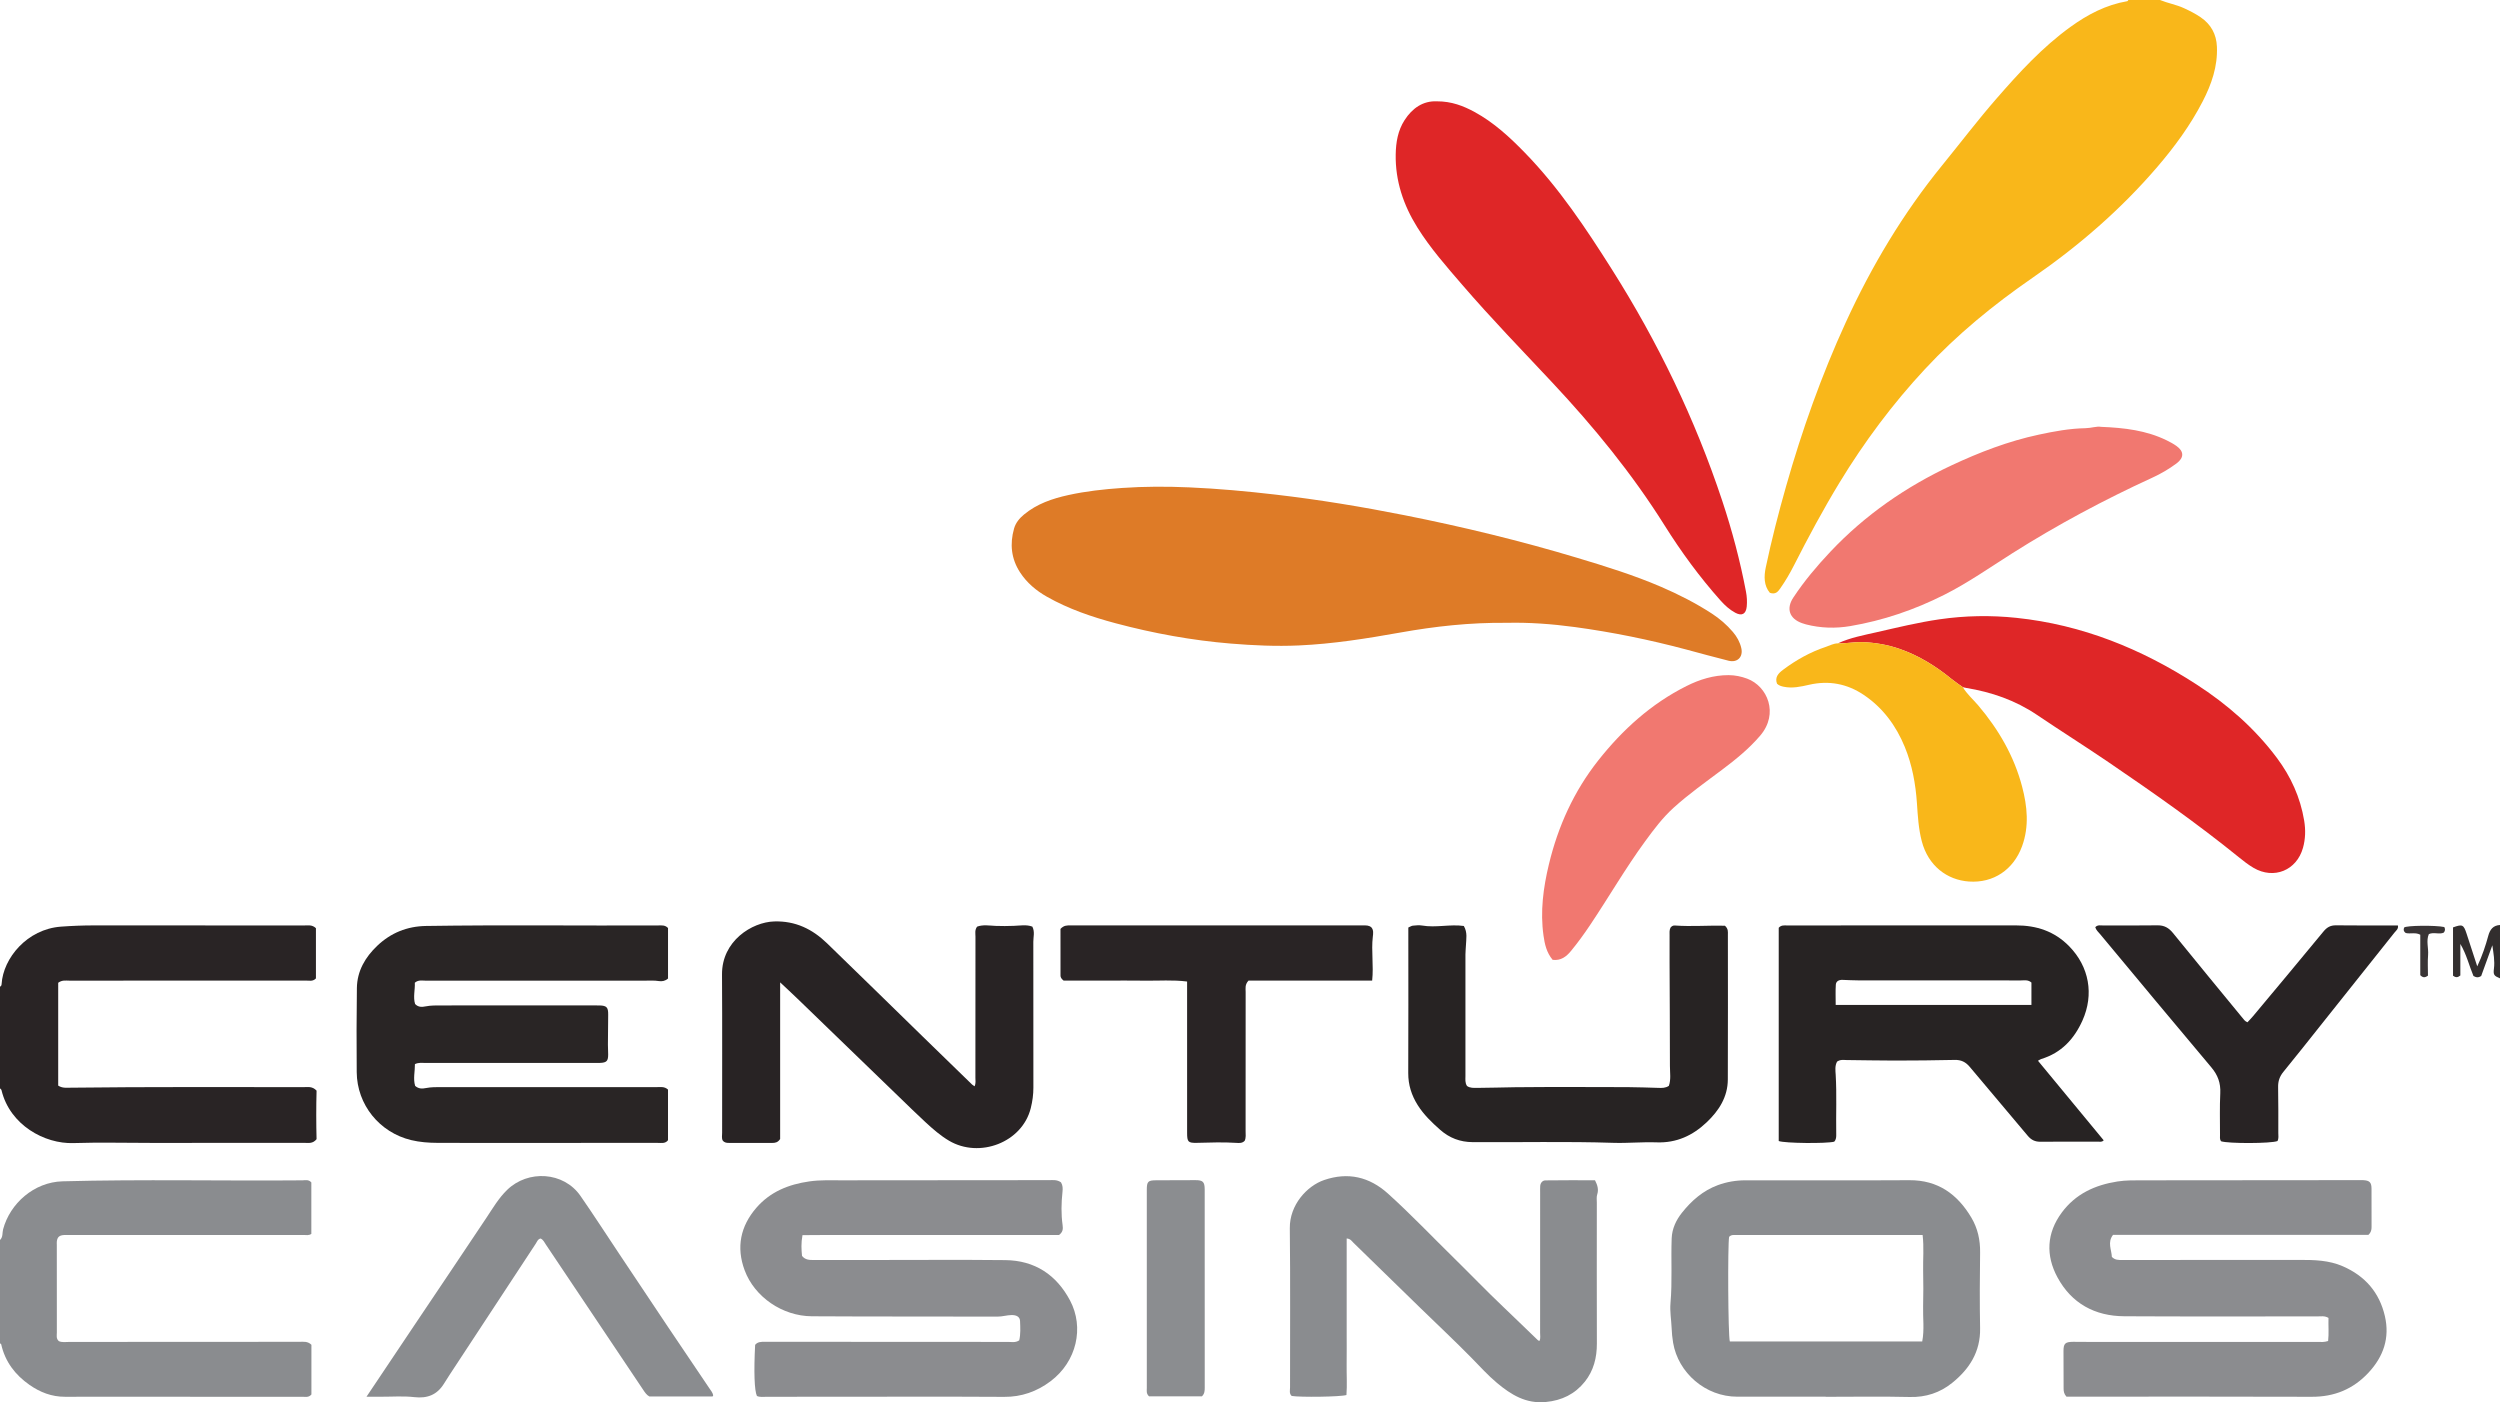 <?xml version="1.0" encoding="iso-8859-1"?>
<!-- Generator: Adobe Illustrator 27.0.0, SVG Export Plug-In . SVG Version: 6.00 Build 0)  -->
<svg version="1.1" id="Layer_1" xmlns="http://www.w3.org/2000/svg" xmlns:xlink="http://www.w3.org/1999/xlink" x="0px" y="0px"
	 viewBox="0 0 1500 841.356" style="enable-background:new 0 0 1500 841.356;" xml:space="preserve">
<g>
	<path style="fill:#F9B71A;" d="M1296,0c4.677,1.925,9.71,2.759,14.345,4.884c3.494,1.602,6.914,3.336,10.053,5.483
		c6.135,4.196,9.426,10.058,9.753,17.627c0.513,11.865-3.255,22.597-8.557,32.88c-7.356,14.265-16.792,27.133-27.215,39.289
		c-21.922,25.565-47.187,47.418-74.838,66.5c-23.379,16.134-45.218,33.991-64.587,54.825c-19.445,20.916-36.41,43.671-51.238,68.061
		c-9.851,16.202-18.799,32.892-27.39,49.782c-2.417,4.752-5.105,9.337-8.161,13.701c-1.363,1.946-2.824,3.858-6.25,2.652
		c-3.619-4.305-3.591-9.824-2.462-15.191c3.449-16.39,7.619-32.613,12.199-48.727c9.541-33.57,21.179-66.387,35.714-98.128
		c15.503-33.857,34.462-65.615,58.026-94.554c10.824-13.293,21.201-26.949,32.465-39.884c13.576-15.59,27.509-30.823,44.364-43.016
		c10.323-7.468,21.426-13.317,34.179-15.479c0.234-0.04,0.403-0.46,0.602-0.703C1283.333,0,1289.667,0,1296,0z"/>
	<path style="fill:#292425;" d="M0,592c0.714-0.279,0.918-0.861,0.961-1.562c0.951-15.535,15.261-32.97,35.658-34.457
		c6.64-0.484,13.279-0.745,19.939-0.74c41.994,0.032,83.987,0.01,125.981,0.034c2.277,0.001,4.716-0.573,7.019,1.632
		c0,9.88,0,20.107,0,30.135c-1.832,1.956-3.95,1.304-5.869,1.306c-47.326,0.029-94.652,0.016-141.979,0.041
		c-2.113,0.001-4.347-0.514-6.79,1.266c0,20.365,0,41.073,0,61.706c2.49,1.629,5.032,1.288,7.484,1.257
		c46.646-0.584,93.295-0.303,139.943-0.342c2.43-0.002,5.05-0.602,7.598,2.107c-0.271,9.532-0.244,19.621-0.007,29.125
		c-2.245,2.774-4.708,2.219-6.979,2.221c-30.829,0.021-61.657,0.014-92.486,0.014c-15.498,0-31.008-0.392-46.49,0.105
		c-17.18,0.551-38.081-10.788-43.092-31.783C0.796,653.662,0.306,653.353,0,653C0,632.667,0,612.333,0,592z"/>
	<path style="fill:#8A8C8F;" d="M0,744c1.879-1.757,1.296-4.29,1.865-6.422c4.12-15.45,18.489-28.324,35.694-28.789
		c47.95-1.299,95.899-0.173,143.846-0.588c1.756-0.015,3.709-0.658,5.4,1.253c0,10.158,0,20.572,0,30.883
		c-1.619,1.089-3.16,0.646-4.606,0.647c-46.816,0.023-93.633,0.019-140.449,0.019c-1.166,0-2.339-0.073-3.498,0.019
		c-2.753,0.219-3.883,1.309-4.166,3.95c-0.071,0.658-0.001,1.331-0.001,1.998c0.001,17.494-0.011,34.987,0.023,52.481
		c0.003,1.766-0.562,3.717,1.22,5.245c1.948,0.874,4.144,0.463,6.278,0.462c45.983-0.007,91.965-0.049,137.948-0.07
		c2.454-0.001,5.039-0.455,7.29,1.777c0,9.897,0,19.997,0,29.824c-1.674,1.955-3.63,1.374-5.391,1.378
		c-15.828,0.038-31.655,0.031-47.483,0.02c-31.655-0.022-63.31-0.144-94.964-0.022c-8.039,0.031-15.01-2.74-21.326-7.147
		c-8.547-5.963-14.626-13.886-16.96-24.309C0.665,806.364,0.248,806.201,0,806C0,785.333,0,764.667,0,744z"/>
	<path style="fill:#322E2E;" d="M1500,587c-3.566-1.463-4.122-2.065-3.641-5.8c0.602-4.679-0.275-9.251-0.96-14.041
		c-2.266,6.249-4.532,12.498-6.699,18.472c-1.549,0.941-2.812,1.036-4.628-0.027c-2.522-6.006-4.147-12.949-7.863-19.241
		c0,6.428,0,12.856,0,18.93c-1.607,1.315-2.804,1.325-4.398,0.148c0-9.479,0-19.225,0-29c5.641-2.037,6.361-1.703,8.141,3.771
		c2.039,6.272,4.091,12.54,6.396,19.606c3.029-6.441,4.994-12.342,6.617-18.341c1.02-3.77,2.91-6.247,7.034-6.478
		C1500,565.667,1500,576.333,1500,587z"/>
	<path style="fill:#DE7B27;" d="M904.361,373.689c-22.55-0.235-43.471,2.135-64.32,5.854c-20.11,3.587-40.274,6.81-60.773,7.725
		c-13.671,0.61-27.227-0.004-40.814-1.126c-23.405-1.931-46.411-6.143-69.076-12.188c-14.298-3.814-28.275-8.577-41.228-15.917
		c-6.46-3.661-12.048-8.36-16.12-14.618c-5.309-8.157-6.227-17.029-3.594-26.289c0.979-3.444,3.19-6.111,5.95-8.404
		c7.775-6.457,17.005-9.571,26.648-11.695c10.566-2.327,21.277-3.493,32.078-4.25c13.482-0.945,26.964-0.947,40.422-0.36
		c17.257,0.752,34.46,2.324,51.637,4.323c26.091,3.036,51.973,7.299,77.711,12.416c34.847,6.927,69.352,15.301,103.394,25.529
		c17.011,5.111,33.971,10.362,50.312,17.39c10.542,4.534,20.744,9.737,30.394,15.987c4.788,3.101,9.052,6.776,12.755,11.113
		c2.419,2.833,4.183,6.03,5.028,9.643c1.245,5.325-2.289,8.936-7.619,7.615c-8.532-2.114-16.999-4.485-25.494-6.748
		c-22.003-5.863-44.285-10.404-66.841-13.464C930.959,374.345,917.007,373.38,904.361,373.689z"/>
	<path style="fill:#DF2627;" d="M862.115,60.795c8.791-0.027,15.901,2.732,22.66,6.415c11.528,6.282,21.078,15.106,30.144,24.423
		c20.433,20.998,36.555,45.258,52.137,69.879c27.656,43.699,50.031,89.935,66.32,139.068c5.913,17.835,10.719,35.954,14.212,54.418
		c0.56,2.963,0.75,5.957,0.452,8.954c-0.442,4.447-2.89,5.844-6.867,3.704c-3.383-1.82-6.22-4.397-8.797-7.283
		c-12.564-14.071-23.668-29.26-33.669-45.198c-19.459-31.01-42.492-59.145-67.472-85.796c-18.097-19.307-36.521-38.318-53.8-58.379
		c-9.556-11.095-19.265-22.075-27.044-34.568c-8.356-13.419-13.248-27.87-12.968-43.813c0.126-7.215,1.284-14.243,5.29-20.487
		C847.452,64.743,853.932,60.451,862.115,60.795z"/>
	<path style="fill:#8B8C8F;" d="M1239.874,838.003c-1.491-1.656-1.715-3.234-1.714-4.946c0.006-7.498-0.092-14.996-0.066-22.494
		c0.015-4.459,1.048-5.426,5.702-5.471c3.831-0.037,7.664,0.079,11.495,0.079c45.158,0.007,90.315,0.007,135.473-0.006
		c1.819,0,3.665,0.241,6.107-0.562c0.507-4.465,0.08-9.194,0.217-13.856c-2.285-1.391-4.495-0.901-6.593-0.903
		c-38.659-0.03-77.319,0.133-115.977-0.092c-17.625-0.103-31.608-7.716-40.052-23.36c-7.101-13.156-6.511-26.547,2.603-38.874
		c8.275-11.192,19.912-16.514,33.387-18.63c5.145-0.808,10.262-0.692,15.4-0.699c42.824-0.057,85.648-0.079,128.472-0.112
		c1.166-0.001,2.335-0.043,3.499,0.01c3.889,0.177,5.056,1.3,5.08,5.124c0.047,7.664-0.007,15.328,0.027,22.991
		c0.008,1.74-0.326,3.284-1.88,4.715c-50.922,0-102.05,0-153.239,0c-3.501,4.476-0.857,8.988-0.713,13.205
		c1.875,1.978,4.062,1.876,6.231,1.875c35.493-0.014,70.985,0.009,106.478-0.055c8.828-0.016,17.541,0.187,25.859,3.815
		c13.407,5.847,21.983,15.727,25.263,29.962c2.998,13.014-0.841,24.198-9.803,33.837c-9.227,9.924-20.504,14.57-34.142,14.516
		c-47.157-0.185-94.315-0.071-141.472-0.071C1243.684,838.003,1241.853,838.003,1239.874,838.003z"/>
	<path style="fill:#8B8C8F;" d="M636.607,709.418c1.077,1.844,1.108,3.612,0.882,5.731c-0.705,6.604-0.858,13.281,0.068,19.882
		c0.335,2.387,0.175,4.243-2.159,5.972c-9.995,0-20.312,0-30.628,0c-10.332,0-20.664,0-30.995,0c-10.165,0-20.33,0-30.495,0
		c-10.332,0-20.664-0.015-30.995,0.004c-10.256,0.019-20.518-0.089-30.796,0.079c-0.886,4.787-0.648,8.716-0.272,12.471
		c1.947,2.417,4.434,2.451,6.967,2.447c11.665-0.018,23.33-0.008,34.995-0.008c26.663,0,53.327-0.203,79.987,0.072
		c17.691,0.182,30.7,8.801,38.884,24.263c8.518,16.094,4.075,36.559-11.771,48.457c-8.157,6.124-17.382,9.407-27.765,9.327
		c-18.996-0.145-37.993-0.112-56.989-0.107c-28.495,0.006-56.99,0.059-85.486,0.064c-1.973,0-4,0.357-5.885-0.477
		c-1.522-3.198-1.916-14.617-1.072-30.686c1.53-1.888,3.694-1.837,5.872-1.835c48.659,0.04,97.317,0.078,145.976,0.075
		c2.105,0,4.337,0.581,6.605-0.943c0.891-3.698,0.647-7.681,0.493-11.604c-0.096-2.449-2.065-3.626-5.098-3.569
		c-2.816,0.053-5.518,0.944-8.386,0.936c-37.16-0.104-74.321,0.022-111.481-0.205c-17.562-0.107-34.316-11.522-40.287-27.614
		c-5.109-13.767-2.539-26.427,7.057-37.499c8.356-9.64,19.355-14.025,31.771-15.809c6.657-0.956,13.266-0.643,19.901-0.653
		c41.326-0.059,82.652-0.081,123.979-0.104C631.794,708.084,634.18,707.697,636.607,709.418z"/>
	<path style="fill:#292525;" d="M400.815,556.813c0,9.956,0,20.079,0,30.292c-1.59,1.455-3.536,1.862-5.533,1.535
		c-2.663-0.436-5.319-0.255-7.975-0.256c-43.982-0.022-87.964-0.023-131.946,0.007c-2.098,0.001-4.355-0.58-6.472,1.241
		c0.215,4.221-1.126,8.641,0.171,12.777c1.996,2.064,4.249,1.822,6.327,1.412c3.147-0.622,6.292-0.563,9.452-0.563
		c30.654-0.004,61.308-0.003,91.962-0.003c1,0,2-0.03,2.999,0.005c4.225,0.147,5.149,1.149,5.109,5.506
		c-0.054,5.995-0.129,11.99-0.156,17.985c-0.009,1.997,0.15,3.994,0.148,5.991c-0.004,3.802-0.911,4.78-4.583,4.989
		c-1.162,0.066-2.332,0.011-3.498,0.011c-33.819,0-67.639-0.008-101.458,0.02c-1.959,0.002-3.98-0.401-6.41,0.694
		c0.053,4.336-1.165,8.85,0.139,13.073c2.168,1.923,4.416,1.703,6.5,1.295c3.146-0.616,6.289-0.566,9.447-0.567
		c42.982-0.003,85.965-0.007,128.947,0.012c2.275,0.001,4.693-0.5,6.818,1.48c0,9.986,0,20.114,0,30.371
		c-1.605,2.183-4.077,1.605-6.333,1.607c-26.989,0.023-53.978,0.015-80.966,0.015c-16.993,0-33.986,0.047-50.979-0.028
		c-5.313-0.023-10.611-0.399-15.824-1.656c-19.015-4.585-32.504-21.213-32.67-40.766c-0.143-16.824-0.127-33.653,0.101-50.476
		c0.139-10.232,5.033-18.536,12.232-25.369c8.126-7.712,17.861-11.696,29.274-11.873c46.469-0.717,92.939-0.092,139.408-0.316
		C397.014,555.251,399.071,554.95,400.815,556.813z"/>
	<path style="fill:#272323;" d="M1102.241,636.979c-1.406,2.597-0.975,5.333-0.823,7.94c0.686,11.82,0.119,23.644,0.324,35.464
		c0.029,1.68,0.039,3.346-1.239,4.636c-4.869,1.208-29.669,0.966-33.267-0.401c0-42.67,0-85.43,0-127.95
		c1.499-1.687,3.227-1.402,4.867-1.402c45.825-0.005,91.65,0.034,137.475-0.03c12.364-0.017,23.143,3.529,31.967,12.55
		c11.95,12.217,14.98,28.871,7.914,44.564c-5.016,11.14-12.69,19.378-24.675,23.039c-0.617,0.188-1.162,0.613-1.993,1.065
		c13.177,15.955,26.284,31.825,39.429,47.741c-1.172,1.232-2.371,0.785-3.417,0.788c-11.497,0.035-22.995-0.053-34.49,0.069
		c-3.288,0.035-5.587-1.084-7.704-3.626c-11.51-13.813-23.221-27.459-34.732-41.272c-2.451-2.941-5.173-4.289-9.023-4.203
		c-11.985,0.266-23.975,0.377-35.964,0.388c-9.655,0.009-19.311-0.237-28.966-0.313
		C1106.13,636.011,1104.238,635.593,1102.241,636.979z M1101.418,602.941c39.758,0,78.488,0,117.443,0c0-4.759,0-9.183,0-13.416
		c-2.075-1.824-4.329-1.263-6.434-1.264c-32.489-0.028-64.977-0.011-97.466-0.034c-3.161-0.002-6.321-0.197-9.482-0.305
		c-2.099-0.072-3.85,0.785-3.989,2.909C1101.235,594.714,1101.418,598.626,1101.418,602.941z"/>
	<path style="fill:#DF2627;" d="M1102.699,386.019c7.447-3.428,15.48-4.903,23.374-6.704c12.468-2.844,24.898-5.877,37.59-7.723
		c15.396-2.24,30.748-2.504,46.225-0.88c39.364,4.132,74.915,18.551,107.862,39.851c18.571,12.006,35.114,26.414,48.424,44.236
		c8.379,11.219,14.03,23.679,16.332,37.575c0.912,5.502,0.784,10.969-0.716,16.325c-3.801,13.57-17.463,19.138-29.652,12.02
		c-3.143-1.836-6.05-4.127-8.889-6.426c-24.987-20.239-51.28-38.69-77.837-56.766c-14.298-9.732-28.94-18.956-43.278-28.631
		c-12.94-8.731-27.239-13.661-42.507-16.155c-0.656-0.107-1.299-0.295-1.948-0.445c-2.26-1.632-4.608-3.157-6.764-4.916
		c-9.418-7.681-19.581-14.012-31.135-18.036c-7.233-2.519-14.733-3.798-22.263-4.067
		C1112.64,385.102,1107.669,386.158,1102.699,386.019z"/>
	<path style="fill:#8A8C8F;" d="M1095.413,838.003c-17.653,0-35.306-0.043-52.959,0.012c-19.197,0.059-35.562-14.382-38.586-32.355
		c-0.499-2.967-0.77-5.898-0.895-8.882c-0.208-4.964-1.114-9.975-0.683-14.875c1.14-12.959,0.231-25.925,0.716-38.876
		c0.22-5.882,2.703-11.029,6.212-15.444c5.737-7.218,12.615-13.216,21.472-16.489c5.324-1.967,10.855-2.898,16.513-2.903
		c32.808-0.029,65.617,0.124,98.423-0.07c17.147-0.101,28.839,8.401,37.193,22.452c3.794,6.382,5.354,13.41,5.246,20.94
		c-0.216,15.151-0.277,30.311-0.002,45.46c0.256,14.069-6.411,24.448-16.817,32.806c-7.314,5.874-15.719,8.656-25.378,8.422
		c-16.81-0.406-33.637-0.113-50.456-0.113C1095.413,838.059,1095.413,838.031,1095.413,838.003z M1037.898,804.88
		c38.462,0,76.724,0,115.436,0c1.375-7.118,0.348-14.082,0.534-20.979c0.194-7.161,0.147-14.334,0.013-21.498
		c-0.129-6.903,0.551-13.849-0.304-21.393c-38.227,0-75.838,0.001-113.448-0.005c-1.061,0-1.951,0.331-2.666,1.119
		C1036.584,747.046,1036.82,801.073,1037.898,804.88z"/>
	<path style="fill:#282324;" d="M468.086,589.428c0,32.07,0,63.293,0,93.981c-1.418,2.12-2.994,2.35-4.738,2.344
		c-8.638-0.029-17.275-0.02-25.913-0.006c-1.364,0.002-2.678-0.057-3.783-1.405c-0.764-1.352-0.373-3.056-0.375-4.691
		c-0.024-31.663,0.126-63.327-0.07-94.989c-0.124-20.086,17.938-31.384,31.31-31.801c12.786-0.399,22.936,4.616,31.73,13.128
		c19.268,18.65,38.408,37.432,57.608,56.151c9.778,9.533,19.574,19.048,29.372,28.561c0.343,0.333,0.794,0.556,1.556,1.077
		c0.804-1.821,0.457-3.59,0.458-5.262c0.026-28.164,0.008-56.327,0.04-84.491c0.002-1.94-0.532-4.011,0.991-6.042
		c3.532-1.325,7.31-0.616,11.086-0.45c3.655,0.161,7.327,0.097,10.986-0.029c3.769-0.129,7.56-0.888,11.069,0.471
		c1.59,3.151,0.568,6.149,0.581,9.087c0.034,7.499,0.011,14.998,0.011,22.497c0,21.664-0.033,43.329,0.029,64.993
		c0.012,4.198-0.561,8.261-1.57,12.318c-5.137,20.656-30.814,30.308-49.026,19.565c-5.21-3.074-9.697-7.023-14.093-11.077
		c-5.508-5.08-10.85-10.34-16.24-15.548c-20.236-19.555-40.456-39.127-60.698-58.677
		C475.212,596.047,471.936,593.044,468.086,589.428z"/>
	<path style="fill:#8A8C8F;" d="M923.784,804.469c0.61-1.576,0.276-3.236,0.278-4.855c0.025-27.998,0.018-55.997,0.019-83.995
		c0-1.333-0.057-2.671,0.037-3.998c0.136-1.915,1.387-3.364,3.105-3.391c9.949-0.152,19.902-0.074,29.77-0.074
		c1.575,3.079,2.274,5.596,1.319,8.567c-0.489,1.521-0.217,3.299-0.218,4.961c-0.009,28.165-0.06,56.33,0.026,84.495
		c0.026,8.426-1.956,16.232-7.195,22.801c-5.941,7.449-13.806,11.325-23.52,12.233c-11.883,1.111-20.742-4.36-29.211-11.445
		c-5.498-4.599-10.252-9.919-15.258-15.012c-9.917-10.088-20.251-19.766-30.389-29.638c-13.481-13.126-26.933-26.283-40.424-39.399
		c-1.019-0.991-1.765-2.45-4.12-2.637c0,6.367,0,12.613,0,18.86c0,6.333,0,12.666,0,18.999c0,6.166,0,12.333,0,18.499
		c0,6.333,0.063,12.667-0.018,18.999c-0.08,6.265,0.346,12.555-0.12,18.579c-3.689,1.129-27.799,1.403-32.845,0.56
		c-1.629-1.455-0.992-3.412-0.994-5.165c-0.035-31.832,0.221-63.666-0.14-95.494c-0.158-13.959,10.289-25.372,20.606-28.902
		c14.337-4.904,27.137-1.92,38.309,8.159c13.733,12.389,26.46,25.814,39.661,38.75c9.76,9.564,19.208,19.454,29.122,28.854
		c6.885,6.527,13.642,13.183,20.502,19.732C922.555,803.96,922.965,804.533,923.784,804.469z"/>
	<path style="fill:#F17870;" d="M1260.606,256.108c14.249,0.552,27.18,2.176,39.223,8.009c2.084,1.009,4.152,2.123,6.037,3.456
		c4.614,3.262,4.606,7.07,0.107,10.433c-4.544,3.397-9.459,6.255-14.574,8.601c-29.021,13.31-57.101,28.323-84.088,45.4
		c-13.46,8.518-26.508,17.7-40.798,24.894c-17.888,9.006-36.63,15.409-56.346,18.75c-8.851,1.5-17.815,1.259-26.609-1.022
		c-0.801-0.208-1.591-0.468-2.371-0.746c-7.512-2.68-9.627-8.647-5.201-15.346c6.524-9.874,14.123-18.891,22.243-27.499
		c20.81-22.063,45.307-38.99,72.651-51.802c16.812-7.877,34.118-14.527,52.375-18.444c9.258-1.986,18.527-3.709,28.019-3.874
		C1254.761,256.859,1258.161,255.61,1260.606,256.108z"/>
	<path style="fill:#272323;" d="M844.996,556.515c1.196-0.513,1.928-1.045,2.702-1.115c1.818-0.164,3.706-0.398,5.476-0.089
		c8.398,1.466,16.887-0.915,25.125,0.275c2.316,3.973,1.403,7.875,1.262,11.621c-0.068,1.806-0.295,3.636-0.296,5.461
		c-0.01,24.328-0.01,48.655,0.001,72.983c0.001,1.978-0.32,4.018,0.939,5.939c1.781,1.301,3.969,1.151,6.123,1.149
		c7.484-0.008,14.967-0.317,22.443-0.394c22.659-0.234,45.322-0.118,67.983-0.062c6.148,0.015,12.296,0.308,18.444,0.453
		c1.989,0.047,4.001,0.155,6.11-1.207c1.374-3.779,0.646-7.968,0.647-12.054c0.003-20.654-0.134-41.309-0.211-61.963
		c-0.02-5.332-0.016-10.664,0.005-15.996c0.007-1.65-0.224-3.339,0.543-4.886c0.647-0.906,1.583-1.401,2.581-1.327
		c10.237,0.762,20.515-0.168,30.112,0.159c2.06,1.902,1.746,3.638,1.747,5.275c0.01,28.993,0.091,57.987-0.037,86.98
		c-0.047,10.49-5.355,18.711-12.67,25.649c-8.38,7.949-18.064,12.489-30.108,12.053c-8.614-0.312-17.297,0.568-25.944,0.285
		c-28.141-0.922-56.287-0.23-84.429-0.423c-7.485-0.051-13.882-2.478-19.517-7.457c-5.018-4.433-9.791-9.024-13.381-14.717
		c-3.711-5.884-5.734-12.188-5.701-19.28c0.128-27.493,0.052-54.987,0.052-82.481C844.996,559.858,844.996,558.371,844.996,556.515z
		"/>
	<path style="fill:#292425;" d="M636.292,557.342c2.126-2.241,3.987-2.089,5.822-2.089c58.627,0.005,117.254,0.004,175.88,0.001
		c1.666,0,3.351-0.13,4.833,1.173c1.423,1.612,1.082,3.735,0.86,5.634c-0.996,8.526,0.577,17.143-0.389,26.294
		c-25.327,0-50.051,0-74.187,0c-2.289,2.466-1.72,4.732-1.722,6.832c-0.031,27.814-0.015,55.629-0.031,83.443
		c-0.001,1.972,0.339,3.996-0.561,5.855c-1.484,1.567-3.39,1.352-5.184,1.234c-7.8-0.512-15.592-0.194-23.391-0.012
		c-5.393,0.126-5.956-0.549-5.958-6.023c-0.014-28.314-0.007-56.628-0.007-84.942c0-1.795,0-3.591,0-5.825
		c-8.683-1.101-16.957-0.389-25.192-0.52c-8.159-0.131-16.322-0.029-24.483-0.029c-8.313,0-16.627,0-24.415,0
		c-1.336-1.093-1.862-1.945-1.864-2.996C636.285,575.777,636.292,566.182,636.292,557.342z"/>
	<path style="fill:#8A8C8F;" d="M219.894,838.039c10.071-15.038,19.658-29.373,29.265-43.694
		c14.234-21.221,28.535-42.397,42.691-63.67c3.862-5.804,7.34-11.79,12.436-16.742c12.521-12.169,33.904-10.962,44.004,3.613
		c7.936,11.452,15.494,23.165,23.226,34.758c9.757,14.629,19.498,29.269,29.289,43.876c8.22,12.265,16.495,24.493,24.765,36.725
		c0.923,1.365,2.006,2.626,2.33,4.207c-0.07,0.264-0.069,0.453-0.162,0.561c-0.1,0.116-0.288,0.219-0.438,0.219
		c-12.478,0.01-24.956,0.009-37.645,0.009c-1.67-0.85-2.729-2.495-3.852-4.174c-19.373-28.969-38.788-57.91-58.191-86.86
		c-0.917-1.368-1.561-2.963-3.232-3.763c-1.683,0.327-2.16,1.946-2.925,3.107c-17.252,26.182-34.448,52.401-51.649,78.617
		c-1.183,1.803-2.33,3.631-3.473,5.461c-4.139,6.622-9.924,8.896-17.745,7.994c-6.578-0.759-13.306-0.216-19.967-0.242
		C225.968,838.03,223.315,838.039,219.894,838.039z"/>
	<path style="fill:#F17870;" d="M931.589,575.908c-3.694-4.424-4.762-9.451-5.481-14.531c-2.05-14.496-0.141-28.752,3.244-42.818
		c5.497-22.836,15.006-43.856,29.636-62.348c14.591-18.443,31.738-33.977,52.918-44.594c7.891-3.955,16.259-6.553,25.254-6.534
		c3.871,0.008,7.614,0.8,11.171,2.124c12.141,4.521,19.13,20.911,7.791,34.176c-6.735,7.879-14.719,14.34-22.952,20.521
		c-9.823,7.375-19.873,14.478-28.991,22.727c-6.551,5.927-11.865,13.003-17.062,20.117c-11.855,16.225-21.903,33.645-33.082,50.319
		c-3.611,5.385-7.401,10.635-11.532,15.621C939.794,573.957,936.569,576.501,931.589,575.908z"/>
	<path style="fill:#F9B71A;" d="M1102.699,386.019c4.97,0.14,9.941-0.917,14.819-0.742c7.531,0.269,15.03,1.548,22.263,4.067
		c11.554,4.024,21.717,10.355,31.135,18.036c2.156,1.759,4.504,3.283,6.764,4.916c2.492,4.179,6.196,7.345,9.3,11.008
		c12.191,14.387,21.468,30.36,26.281,48.648c3.115,11.835,4.325,23.846-0.01,35.764c-5.118,14.069-17.158,22.254-31.932,21.204
		c-13.104-0.931-24.4-9.411-28.262-24.198c-1.94-7.426-2.377-15.063-2.89-22.661c-0.787-11.668-2.853-23.047-7.291-33.88
		c-5.216-12.734-13.134-23.506-24.644-31.248c-9.977-6.711-20.955-8.779-32.797-6.062c-4.975,1.142-9.992,2.272-15.193,1.185
		c-1.511-0.316-2.864-0.722-4.032-1.806c-1.482-3.942,0.888-6.331,3.616-8.377c7.881-5.911,16.409-10.682,25.785-13.79
		C1097.937,387.311,1100.141,386.023,1102.699,386.019z"/>
	<path style="fill:#282324;" d="M1257.161,556.327c1.431-1.578,3.212-1.031,4.798-1.039c10.832-0.054,21.667,0.092,32.496-0.09
		c4.078-0.068,6.816,1.504,9.332,4.61c13.835,17.074,27.817,34.029,41.766,51.01c0.728,0.886,1.367,1.907,2.921,2.554
		c1.065-1.162,2.302-2.408,3.424-3.752c14.079-16.871,28.194-33.713,42.153-50.682c2.097-2.549,4.214-3.789,7.577-3.744
		c12.323,0.165,24.65,0.065,37.121,0.065c0.434,2.121-1.141,3.126-2.069,4.295c-14.487,18.258-29.023,36.477-43.552,54.703
		c-7.681,9.636-15.296,19.327-23.102,28.861c-2.255,2.754-3.22,5.603-3.155,9.127c0.17,9.162,0.122,18.329,0.115,27.494
		c-0.001,1.637,0.35,3.338-0.496,4.879c-3.709,1.53-29.773,1.609-33.892,0.115c-0.837-1.192-0.595-2.563-0.594-3.874
		c0.006-8.332-0.239-16.677,0.165-24.991c0.294-6.046-1.459-10.828-5.369-15.467c-22.319-26.481-44.425-53.141-66.587-79.753
		C1259.086,559.293,1257.658,558.112,1257.161,556.327z"/>
	<path style="fill:#8B8D90;" d="M721.161,837.797c-10.853,0-21.464,0-31.733,0c-1.787-1.62-1.34-3.378-1.34-4.995
		c-0.018-39.625-0.019-79.249-0.007-118.873c0.002-5.068,0.732-5.751,5.726-5.764c7.824-0.021,15.649-0.07,23.473-0.078
		c4.469-0.005,5.537,1.022,5.539,5.607c0.021,39.625,0.008,79.249,0.024,118.873C722.843,834.428,722.787,836.222,721.161,837.797z"
		/>
	<path style="fill:#393435;" d="M1456.781,585.377c-1.873,1.346-3.06,1.279-4.615-0.269c0-7.809,0-16.069,0-24.275
		c-3.027-1.605-5.944-0.328-8.736-1.035c-1.208-0.81-1.514-1.942-0.937-3.275c1.088-1.259,18.897-1.433,24.082-0.304
		c0.593,1.109,0.6,2.186-0.279,3.324c-2.713,1.351-5.847-0.473-8.991,0.909c-1.732,4.014-0.115,8.35-0.453,12.557
		C1456.523,577.127,1456.781,581.292,1456.781,585.377z"/>
</g>
</svg>
